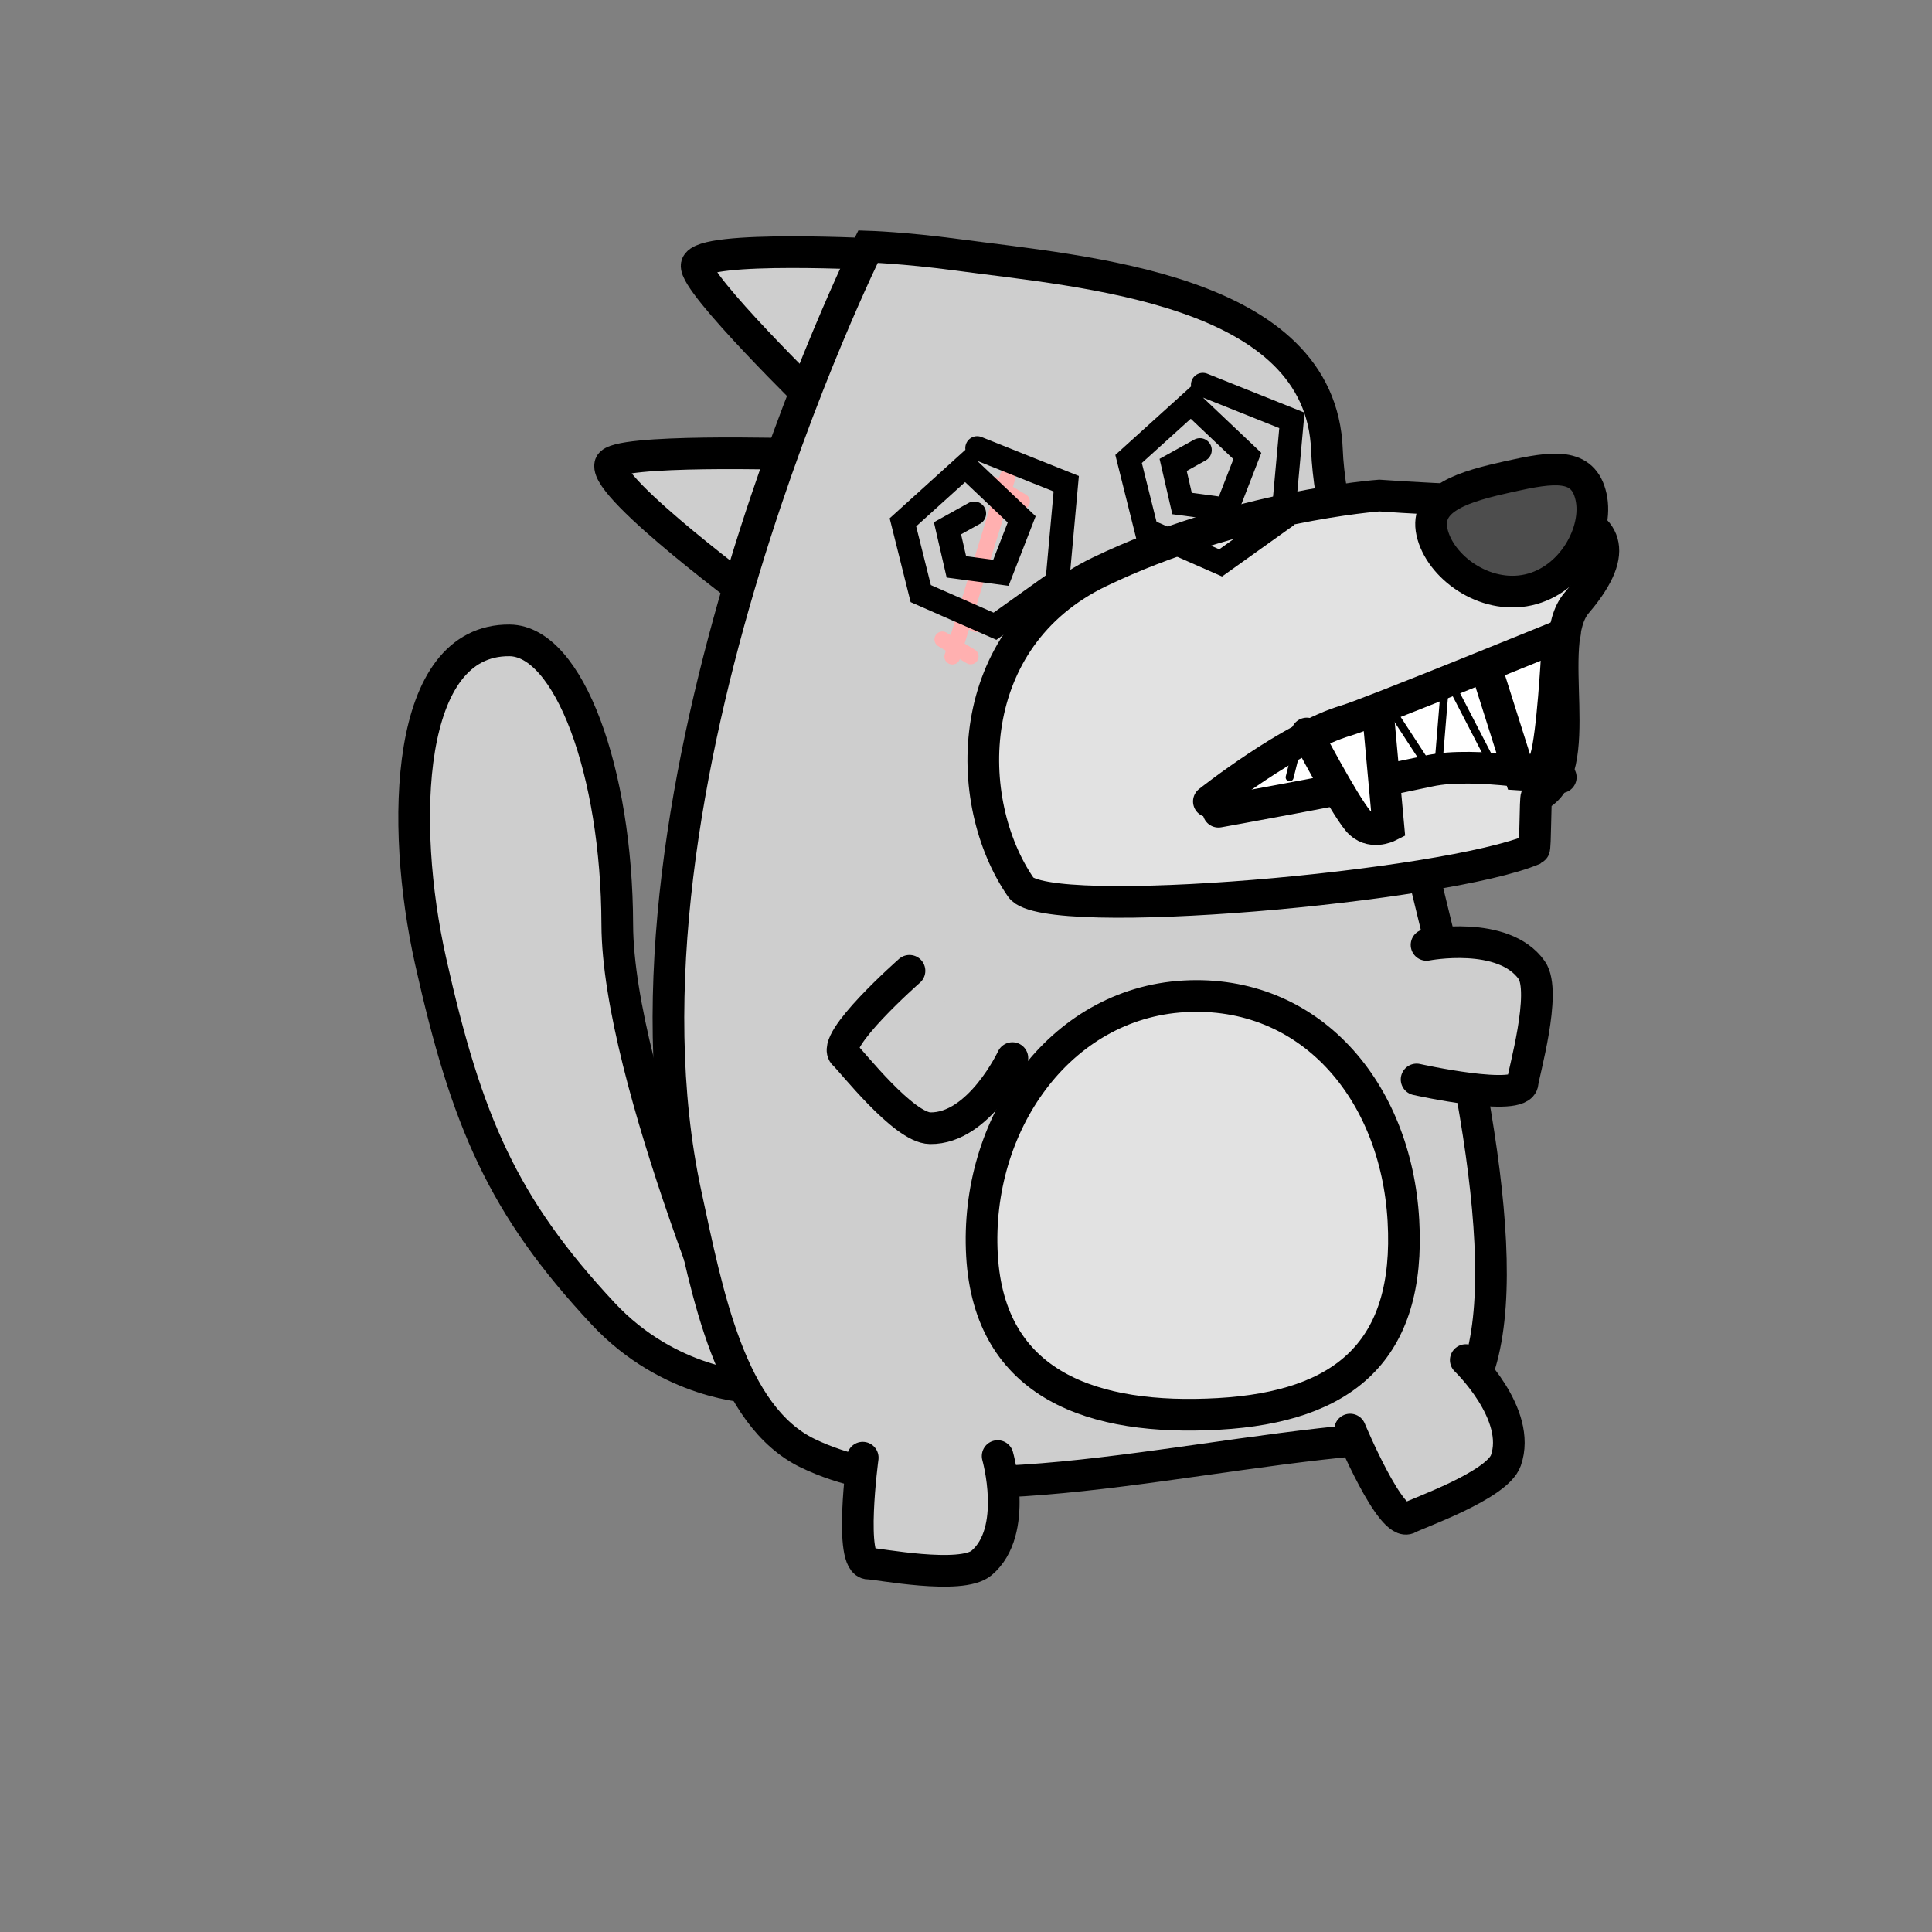 <svg version="1.1" xmlns="http://www.w3.org/2000/svg" xmlns:xlink="http://www.w3.org/1999/xlink" width="122" height="122" viewBox="0,0,122,122"><rect x="0" y="0" width="122" height="122" fill="#808080" stroke="none"/><g transform="translate(-179,-119)"><g data-paper-data="{&quot;isPaintingLayer&quot;:true}" fill-rule="nonzero" stroke-linejoin="miter" stroke-miterlimit="10" stroke-dasharray="" stroke-dashoffset="0" style="mix-blend-mode: normal"><path d="M226.428,206.598c0,0 -5.167,-0.171 -9.347,-4.649c-6.329,-6.779 -8.621,-12.108 -10.895,-22.283c-1.936,-8.662 -1.611,-20.294 4.994,-20.228c3.734,0.037 6.773,8.249 6.799,17.947c0.026,9.697 8.45,29.213 8.45,29.213z" fill="#cecece" stroke="#000000" stroke-width="2" stroke-linecap="butt"/><path d="M227.003,157.093c0,0 -9.822,-7.228 -9.471,-8.748c0.232,-1.007 11.731,-0.667 11.731,-0.667" fill="#cecece" stroke="#000000" stroke-width="2" stroke-linecap="round"/><path d="M230.706,144.594c0,0 -7.918,-7.723 -7.712,-8.848c0.239,-1.306 11.731,-0.667 11.731,-0.667" fill="#cecece" stroke="#000000" stroke-width="2" stroke-linecap="round"/><path d="M262.793,147.423c0.459,12.62 19.813,61.46 4.425,62.336c-12.533,0.713 -28.178,5.361 -37.197,1.016c-4.911,-2.366 -6.351,-10.04 -7.719,-16.391c-5.494,-25.5 11.512,-59.812 11.512,-59.812c0,0 2.279,0.07 5.541,0.508c8.113,1.089 23.067,2.128 23.438,12.343z" fill="#cecece" stroke="#000000" stroke-width="2" stroke-linecap="butt"/><path d="M242.63,149.114l-3.494,11.347" fill="none" stroke="#ffb0b0" stroke-width="1" stroke-linecap="round"/><path d="M267.622,196.077c0.468,8.229 -3.751,11.756 -11.666,12.206c-7.915,0.45 -14.479,-1.782 -14.947,-10.011c-0.468,-8.229 4.86,-15.906 12.775,-16.356c7.915,-0.45 13.37,5.932 13.838,14.161z" fill="#e2e2e2" stroke="#000000" stroke-width="2" stroke-linecap="butt"/><path d="M266.097,150.292c8.028,0.588 17.782,0.064 12.791,6.383c-0.102,0.129 -0.21,0.26 -0.324,0.392c-2.192,2.539 0.811,10.653 -2.536,12.236c-0.089,0.042 -0.061,3.277 -0.164,3.322c-5.503,2.365 -30.85,4.652 -32.395,2.415c-3.763,-5.45 -3.708,-15.758 4.96,-19.929c8.669,-4.171 17.668,-4.819 17.668,-4.819z" fill="#e2e2e2" stroke="#000000" stroke-width="2" stroke-linecap="butt"/><path d="M255.896,169.389c0,0 2.636,-2.413 3.937,-3.037c3.33,-1.597 16.56,-6.792 16.56,-6.792l0.126,8.46c0,0 -9.621,0.9 -12.118,0.839c-2.691,-0.065 -6.118,1.126 -7.379,0.775c-0.429,-0.12 -1.127,-0.245 -1.127,-0.245z" fill="#ffffff" stroke="#000000" stroke-width="0" stroke-linecap="butt"/><path d="M279.469,150.368c0.485,2.18 -1.188,5.264 -3.961,5.881c-2.773,0.617 -5.596,-1.466 -6.081,-3.646c-0.485,-2.18 2.092,-2.894 4.865,-3.511c2.773,-0.617 4.692,-0.903 5.177,1.276z" fill="#4d4d4d" stroke="#000000" stroke-width="2" stroke-linecap="butt"/><path d="M255.943,170.257c0,0 8.024,-1.436 13.327,-2.579c2.873,-0.619 8.288,0.404 8.288,0.404" fill="none" stroke="#000000" stroke-width="2" stroke-linecap="round"/><path d="M266.07,164.6l0.602,6.58c0,0 -1.144,0.579 -1.919,-0.352c-0.942,-1.132 -3.233,-5.509 -3.233,-5.509" data-paper-data="{&quot;index&quot;:null}" fill="#ffffff" stroke="#000000" stroke-width="2" stroke-linecap="round"/><path d="M277.315,160.321c0,0 -0.277,5.122 -0.707,6.529c-0.354,1.158 -1.633,1.065 -1.633,1.065l-1.994,-6.301" fill="#ffffff" stroke="#000000" stroke-width="2" stroke-linecap="round"/><path d="M238.508,159.377l1.786,1.072" fill="none" stroke="#ffb0b0" stroke-width="1" stroke-linecap="round"/><path d="M240.617,158.418l-1.786,-1.072" fill="none" stroke="#ffb0b0" stroke-width="1" stroke-linecap="round"/><path d="M243.535,150.668l-1.786,-1.072" fill="none" stroke="#ffb0b0" stroke-width="1" stroke-linecap="round"/><path d="M255.336,169.608c0,0 5.16,-4.085 8.68,-5.112c1.414,-0.413 13.802,-5.472 13.802,-5.472" fill="none" stroke="#000000" stroke-width="2" stroke-linecap="round"/><path d="M267.221,164.382l2,3.067" fill="none" stroke="#000000" stroke-width="0.5" stroke-linecap="round"/><path d="M269.856,167.015l0.355,-4.323" fill="none" stroke="#000000" stroke-width="0.5" stroke-linecap="round"/><path d="M273.048,166.89l-2.31,-4.462" fill="none" stroke="#000000" stroke-width="0.5" stroke-linecap="round"/><path d="M260.436,168.087l0.31,-1.24" fill="none" stroke="#000000" stroke-width="0.5" stroke-linecap="round"/><path d="M241.998,210.947c0,0 1.356,4.744 -1.016,6.75c-1.29,1.091 -6.594,0.033 -7.13,0.039c-1.277,0.015 -0.373,-6.688 -0.373,-6.688" fill="#cecece" stroke="#000000" stroke-width="2" stroke-linecap="round"/><path d="M271.559,204.885c0,0 3.565,3.411 2.531,6.34c-0.562,1.593 -5.676,3.357 -6.135,3.633c-1.095,0.658 -3.698,-5.585 -3.698,-5.585" fill="#cecece" stroke="#000000" stroke-width="2" stroke-linecap="round"/><path d="M242.929,185.814c0,0 -2.088,4.47 -5.194,4.43c-1.689,-0.022 -4.999,-4.3 -5.408,-4.647c-0.974,-0.826 4.105,-5.294 4.105,-5.294" fill="#cecece" stroke="#000000" stroke-width="2" stroke-linecap="round"/><path d="M269.082,178.668c0,0 4.842,-0.945 6.639,1.589c0.977,1.378 -0.531,6.573 -0.571,7.107c-0.094,1.274 -6.696,-0.2 -6.696,-0.2" fill="#cecece" stroke="#000000" stroke-width="2" stroke-linecap="round"/><path d="M240.705,147.295l5.625,2.25l-0.562,6.188l-3.938,2.812l-4.688,-2.062l-1.125,-4.5l3.938,-3.562l3.562,3.375l-1.312,3.375l-2.812,-0.375l-0.562,-2.438l1.688,-0.938" fill="none" stroke="#000000" stroke-width="1.5" stroke-linecap="round"/><path d="M254.955,143.295l5.625,2.25l-0.562,6.188l-3.938,2.812l-4.688,-2.062l-1.125,-4.5l3.938,-3.562l3.562,3.375l-1.312,3.375l-2.812,-0.375l-0.562,-2.438l1.688,-0.938" fill="none" stroke="#000000" stroke-width="1.5" stroke-linecap="round"/><path d="M179,241v-122h122v122z" fill="none" stroke="none" stroke-width="none" stroke-linecap="butt"/></g></g></svg>